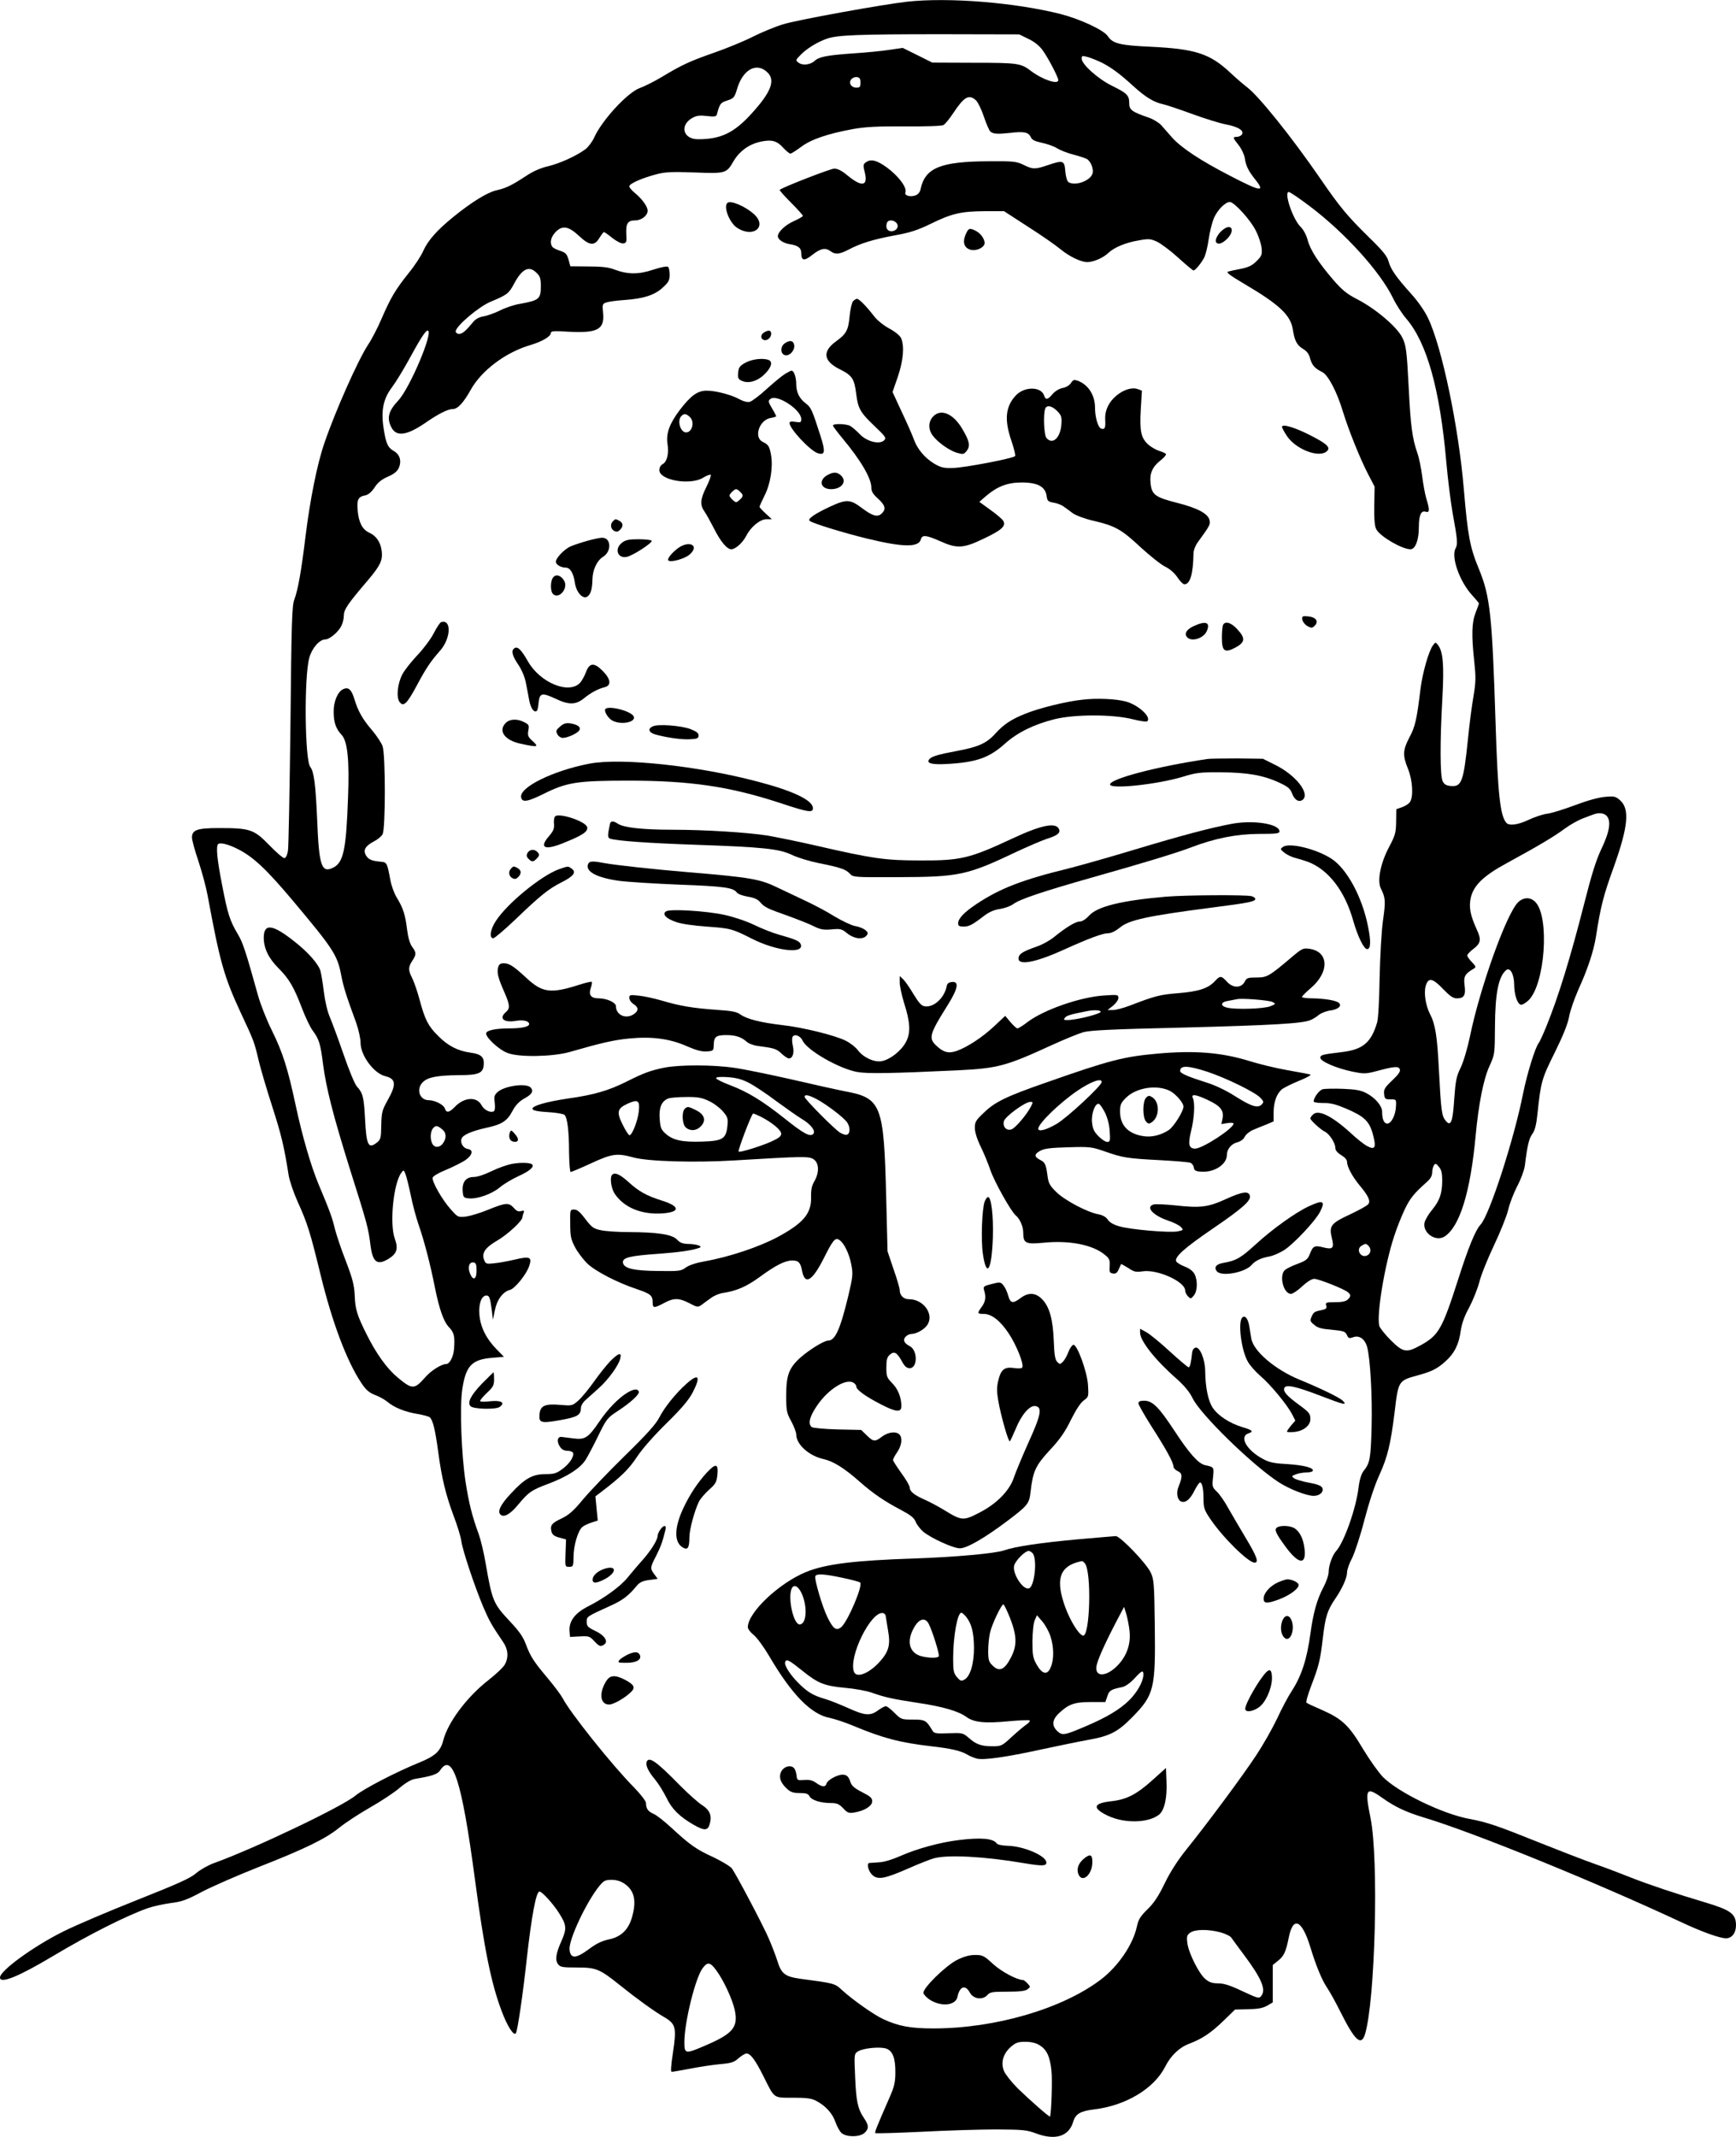 <?xml version="1.0" standalone="no"?>
<!DOCTYPE svg PUBLIC "-//W3C//DTD SVG 20010904//EN"
 "http://www.w3.org/TR/2001/REC-SVG-20010904/DTD/svg10.dtd">
<svg version="1.0" xmlns="http://www.w3.org/2000/svg"
 width="1040pt" height="1280pt" viewBox="0 0 1040 1280"
 preserveAspectRatio="xMidYMid meet">
<g transform="translate(0,1280) scale(0.1,-0.1)"
fill="#000000" stroke="none">
<path d="M5435 12790 c-149 -17 -665 -110 -745 -136 -47 -14 -128 -48 -180
-74 -53 -27 -156 -69 -230 -95 -149 -52 -196 -74 -317 -147 -45 -27 -104 -56
-129 -65 -73 -25 -229 -194 -275 -298 -11 -24 -34 -55 -52 -69 -54 -40 -153
-85 -224 -102 -44 -10 -90 -30 -133 -59 -87 -57 -119 -72 -176 -85 -54 -12
-151 -72 -259 -160 -97 -79 -151 -140 -179 -202 -12 -29 -52 -90 -88 -134 -80
-100 -108 -148 -163 -275 -23 -54 -59 -123 -80 -154 -60 -91 -197 -399 -262
-590 -43 -124 -86 -340 -113 -560 -25 -206 -45 -319 -67 -377 -14 -37 -17
-135 -23 -753 -5 -390 -11 -729 -15 -752 -5 -27 -13 -43 -22 -43 -8 0 -49 35
-91 79 -91 93 -114 101 -300 101 -131 0 -162 -11 -162 -57 0 -14 17 -78 39
-142 21 -64 46 -156 55 -206 74 -400 98 -485 199 -703 78 -166 81 -175 106
-282 11 -47 47 -170 81 -275 56 -175 71 -237 99 -413 5 -34 30 -106 54 -160
58 -127 76 -185 137 -436 70 -287 157 -518 244 -649 28 -42 46 -58 81 -72 25
-9 59 -28 75 -41 41 -35 106 -61 179 -73 34 -6 69 -15 75 -20 19 -16 33 -73
51 -206 21 -159 46 -260 93 -386 22 -57 43 -126 46 -152 9 -59 80 -271 131
-392 36 -84 50 -109 118 -209 31 -44 35 -92 12 -135 -8 -16 -52 -58 -98 -94
-130 -101 -243 -253 -271 -360 -17 -67 -49 -96 -148 -136 -135 -55 -330 -156
-378 -196 -79 -66 -602 -316 -849 -405 -35 -13 -83 -40 -107 -61 -33 -29 -109
-63 -351 -159 -169 -67 -369 -152 -443 -189 -179 -89 -380 -235 -380 -276 0
-40 111 5 320 130 216 129 439 241 567 286 32 11 93 24 136 30 66 8 97 19 190
69 62 32 211 97 332 145 283 111 404 170 487 237 37 30 121 85 186 122 65 37
144 89 175 116 38 32 70 51 95 55 98 16 134 28 148 50 75 114 131 -63 209
-650 56 -419 97 -623 160 -790 34 -92 74 -154 86 -133 10 17 42 235 64 438 30
268 57 410 77 410 15 0 82 -73 117 -129 45 -70 47 -93 17 -162 -35 -77 -42
-118 -23 -144 14 -18 27 -20 114 -20 115 0 136 -9 258 -107 101 -81 206 -157
267 -192 66 -39 72 -62 50 -208 -12 -79 -15 -118 -8 -118 6 0 56 9 111 19 55
11 135 23 179 27 67 6 84 11 111 36 18 15 39 28 47 28 24 0 53 -39 101 -135
69 -138 58 -130 179 -130 81 0 110 -4 138 -19 56 -29 98 -76 115 -127 9 -25
25 -55 36 -65 29 -26 109 -26 138 0 27 25 27 45 -3 89 -37 55 -47 99 -53 248
-6 136 -6 137 18 152 31 19 132 29 169 16 38 -14 55 -58 54 -144 0 -56 -7 -85
-32 -142 -82 -188 -93 -215 -88 -220 3 -3 128 1 278 8 150 8 352 14 448 14
159 -1 181 -3 237 -24 115 -43 196 -18 222 69 14 48 43 65 126 75 190 23 358
124 425 255 34 68 86 117 146 139 76 29 129 64 206 139 l67 65 79 2 c58 1 88
7 113 21 l34 20 0 112 0 112 31 25 c35 27 48 55 64 136 26 134 79 112 130 -54
34 -112 69 -196 99 -241 16 -23 52 -88 81 -146 87 -174 125 -209 148 -133 61
205 82 1047 33 1291 -36 178 -28 193 70 123 76 -54 140 -84 244 -116 296 -88
1028 -386 1546 -628 123 -58 232 -97 269 -97 36 0 60 32 60 78 0 68 -31 91
-185 137 -175 52 -341 108 -440 147 -55 22 -154 60 -220 83 -66 23 -212 80
-325 125 -259 104 -319 125 -427 145 -162 30 -427 159 -518 251 -27 28 -81
104 -120 169 -83 140 -125 179 -242 231 -49 21 -92 41 -96 45 -5 3 8 47 27 98
47 123 55 153 71 290 15 128 27 166 75 236 41 60 70 124 70 157 0 15 13 54 30
85 16 32 50 135 74 229 28 106 62 210 90 270 49 108 67 183 91 376 22 187 23
188 135 219 89 24 120 40 171 86 52 47 79 100 90 182 7 45 22 88 51 140 22 42
49 109 60 150 10 42 50 141 88 221 38 80 76 175 85 212 8 37 33 101 54 142 22
41 42 96 46 123 15 122 25 164 45 191 15 20 24 54 31 123 20 190 25 207 103
364 50 101 78 171 86 214 6 36 32 109 56 164 56 123 91 229 105 316 29 186 45
246 104 410 90 250 100 357 39 409 -25 22 -35 24 -88 19 -38 -3 -107 -22 -181
-50 -66 -25 -141 -48 -166 -51 -25 -3 -74 -19 -110 -36 -67 -32 -120 -38 -136
-17 -36 44 -50 175 -63 587 -21 659 -32 766 -101 934 -53 128 -66 199 -89 471
-31 377 -132 858 -215 1030 -19 41 -61 101 -100 144 -90 100 -123 147 -136
194 -8 32 -34 64 -118 146 -131 129 -172 178 -291 351 -172 250 -367 492 -437
546 -21 16 -68 56 -104 90 -121 113 -208 141 -474 154 -184 8 -229 19 -258 63
-24 37 -164 102 -283 133 -274 69 -668 101 -919 74z m726 -223 c36 -17 66 -41
86 -69 33 -46 93 -161 93 -178 0 -29 -96 3 -165 56 -60 45 -77 48 -340 48
l-250 1 -88 44 -89 44 -76 -11 c-42 -7 -143 -17 -223 -22 -155 -11 -202 -20
-229 -45 -25 -23 -72 -29 -95 -11 -20 14 -20 15 10 46 35 37 99 77 158 98 64
22 181 27 687 27 l466 -1 55 -27z m439 -142 c59 -30 110 -68 192 -143 72 -65
121 -95 178 -107 19 -4 96 -30 170 -57 74 -27 166 -56 203 -63 76 -14 114 -39
96 -62 -6 -7 -20 -13 -30 -13 -25 0 -24 -5 11 -49 17 -21 33 -55 37 -77 7 -47
21 -77 62 -128 63 -79 35 -75 -146 19 -181 93 -297 170 -352 232 -23 26 -53
60 -66 75 -14 14 -46 34 -72 43 -102 35 -118 47 -118 86 0 48 -12 60 -103 105
-84 41 -182 129 -182 163 0 18 3 18 38 9 20 -6 57 -21 82 -33z m-2002 -59 c49
-48 20 -120 -97 -248 -104 -114 -183 -152 -318 -152 -93 -1 -114 87 -31 130
23 12 44 14 84 9 41 -5 55 -3 58 7 18 68 22 73 63 86 39 13 43 18 58 67 34
119 118 165 183 101z m557 -61 c0 -25 -4 -30 -24 -30 -32 0 -49 28 -31 50 7 9
23 15 34 13 16 -2 21 -10 21 -33z m692 -106 c12 -12 34 -57 48 -100 14 -42 32
-82 38 -87 18 -15 44 -16 119 -8 82 10 110 4 123 -25 7 -17 24 -25 65 -34 30
-6 71 -20 91 -32 20 -13 64 -30 99 -39 35 -9 72 -21 82 -27 24 -15 41 -61 33
-87 -14 -44 -105 -76 -144 -51 -8 5 -16 32 -19 65 -5 66 -13 68 -107 36 -74
-25 -88 -25 -144 3 -42 20 -59 22 -206 21 -290 -1 -383 -39 -410 -167 -3 -17
-15 -31 -29 -37 -32 -12 -69 -2 -62 17 13 32 -54 114 -133 165 -49 31 -78 35
-105 15 -15 -11 -16 -18 -5 -61 20 -82 -18 -88 -105 -16 -32 27 -58 40 -78 40
-22 0 -303 -109 -327 -127 -3 -2 27 -36 67 -76 40 -40 72 -76 72 -80 0 -4 -24
-18 -53 -31 -51 -22 -97 -65 -97 -91 0 -20 33 -42 73 -48 47 -7 67 -22 67 -51
1 -49 16 -52 66 -13 51 40 79 45 110 22 28 -21 55 -18 108 10 70 37 147 61
276 85 90 16 137 31 215 69 128 63 184 75 325 76 l115 0 145 -94 c80 -51 166
-111 192 -133 55 -45 122 -77 161 -78 37 0 96 25 127 55 35 33 103 62 182 75
60 11 70 10 110 -8 23 -11 81 -54 127 -96 46 -42 87 -76 91 -76 11 0 46 43 64
77 9 18 21 67 27 110 6 43 20 99 31 126 22 50 68 97 96 97 26 0 126 -110 156
-173 16 -31 31 -77 34 -102 4 -40 1 -48 -30 -79 -26 -26 -48 -37 -93 -46 -33
-6 -68 -14 -78 -17 -14 -4 14 -24 100 -75 207 -122 275 -186 288 -271 10 -67
25 -95 60 -116 24 -14 37 -31 44 -59 11 -40 28 -59 73 -81 35 -18 88 -119 123
-236 35 -113 101 -278 151 -375 l39 -75 -2 -114 c-1 -82 2 -122 12 -141 22
-43 154 -120 205 -120 29 0 50 55 50 130 0 73 13 104 41 95 24 -8 25 11 4 78
-8 27 -19 87 -25 135 -6 48 -19 112 -30 142 -29 84 -39 158 -50 375 -12 235
-16 268 -40 315 -34 65 -162 173 -272 229 -58 30 -87 53 -140 114 -90 105
-138 179 -154 239 -8 31 -25 62 -43 80 -46 45 -101 208 -70 208 7 0 65 -39
128 -87 210 -159 419 -390 496 -548 18 -38 54 -94 80 -124 124 -145 202 -425
240 -863 9 -101 26 -235 37 -298 30 -165 32 -189 18 -215 -28 -52 25 -200 100
-281 22 -24 40 -46 40 -48 0 -3 -9 -28 -20 -56 -23 -59 -25 -135 -8 -292 10
-94 10 -122 -5 -211 -10 -56 -24 -167 -32 -247 -27 -263 -38 -294 -104 -288
-26 2 -39 10 -48 28 -16 31 -17 233 -2 498 11 201 4 279 -26 318 -15 19 -15
19 -30 -1 -25 -32 -63 -165 -75 -261 -22 -183 -32 -227 -66 -290 -40 -76 -42
-109 -9 -189 28 -69 34 -169 11 -200 -8 -11 -29 -24 -47 -30 l-34 -12 -1 -74
c-1 -66 -5 -82 -41 -150 -53 -99 -74 -206 -50 -252 27 -55 29 -74 12 -192 -9
-66 -17 -212 -20 -343 -2 -135 -8 -243 -15 -267 -36 -121 -86 -162 -212 -177
-117 -14 -128 -17 -128 -34 0 -21 94 -62 188 -82 74 -15 82 -15 148 2 108 29
133 31 140 11 5 -12 -8 -31 -45 -66 -45 -43 -52 -54 -49 -82 3 -29 6 -32 38
-32 35 0 35 0 33 -42 -2 -52 -28 -103 -52 -103 -20 0 -31 26 -31 72 0 34 -42
83 -94 110 -31 17 -64 23 -138 26 -54 2 -109 1 -123 -2 -22 -6 -55 -50 -55
-74 0 -5 26 -9 58 -9 43 1 76 -8 133 -32 113 -48 142 -76 164 -156 21 -79 13
-95 -34 -70 -18 9 -64 45 -102 81 -110 100 -192 140 -223 108 -9 -8 -16 -19
-16 -23 0 -11 61 -67 88 -80 28 -15 62 -68 62 -98 0 -13 12 -28 35 -42 22 -13
35 -28 35 -41 0 -29 32 -88 75 -140 53 -63 67 -94 52 -113 -7 -9 -56 -36 -109
-61 -115 -53 -127 -69 -109 -142 15 -60 6 -70 -50 -56 -53 14 -63 9 -81 -37
-13 -34 -23 -42 -74 -61 -33 -12 -67 -29 -76 -37 -37 -33 -9 -143 36 -143 10
0 41 20 67 45 29 27 58 45 72 45 26 0 178 -60 202 -80 19 -16 19 -25 -1 -44
-11 -11 -34 -16 -75 -16 -55 0 -60 -2 -54 -20 5 -15 0 -21 -22 -26 -49 -10
-53 -13 -65 -40 -11 -24 -10 -29 15 -49 21 -19 44 -25 106 -30 70 -7 80 -10
90 -31 9 -21 14 -22 37 -14 36 14 70 -9 84 -57 19 -68 32 -294 27 -483 -5
-187 -10 -214 -48 -261 -13 -17 -24 -50 -30 -99 -15 -126 -87 -328 -134 -380
-23 -25 -45 -87 -45 -124 0 -20 -14 -61 -34 -98 -36 -69 -59 -151 -75 -270
-21 -155 -53 -254 -110 -343 -22 -33 -62 -108 -89 -167 -28 -59 -84 -158 -125
-220 -80 -122 -296 -413 -421 -568 -49 -61 -95 -132 -128 -200 -37 -77 -65
-119 -103 -156 -43 -42 -55 -61 -64 -103 -23 -109 -113 -240 -217 -319 -232
-175 -630 -291 -999 -292 -140 0 -210 13 -302 55 -55 25 -182 114 -249 175
-43 40 -43 40 -253 68 -89 13 -111 30 -135 110 -10 31 -33 91 -51 132 -35 81
-193 380 -220 418 -10 13 -60 43 -112 68 -103 47 -139 73 -253 178 -41 38 -88
75 -106 82 -32 14 -44 31 -44 65 0 10 -32 52 -71 92 -130 131 -384 449 -428
535 -11 20 -51 74 -90 120 -83 99 -103 129 -131 204 -15 42 -41 79 -94 135
-101 108 -107 122 -146 346 -11 66 -30 144 -41 175 -40 108 -60 188 -80 317
-25 166 -35 443 -20 550 21 143 56 182 180 192 l70 6 -45 46 c-62 64 -96 132
-102 208 -5 65 13 113 42 113 18 0 22 -13 32 -86 l7 -59 12 58 c12 62 49 111
91 121 29 8 98 93 114 142 19 55 5 61 -87 39 -43 -10 -99 -20 -125 -22 -44 -5
-49 -3 -58 21 -15 41 6 73 80 116 62 36 150 118 150 139 0 5 3 17 7 26 5 14 2
16 -15 11 -16 -5 -27 0 -43 18 -30 34 -48 33 -152 -9 -47 -20 -108 -38 -135
-42 -48 -5 -49 -5 -93 45 -50 56 -112 164 -107 188 2 9 36 29 78 46 41 17 93
43 115 57 45 30 54 64 17 69 -26 4 -46 35 -37 61 7 23 60 46 150 66 92 20 123
40 155 100 18 35 40 57 69 74 48 26 59 44 41 66 -25 30 -159 11 -200 -27 -19
-18 -21 -28 -16 -64 3 -25 1 -46 -5 -50 -20 -12 -59 7 -74 36 -28 53 -104 49
-160 -10 -34 -35 -51 -38 -60 -9 -7 22 -60 49 -96 49 -57 0 -78 69 -34 110 30
28 87 39 215 40 117 0 144 12 148 61 4 48 -15 65 -80 74 -75 10 -135 41 -193
100 -60 59 -79 97 -111 216 -13 49 -33 107 -44 129 -25 49 -25 67 0 105 25 38
25 49 -1 84 -13 18 -24 54 -30 102 -11 91 -24 130 -61 191 -16 25 -33 73 -39
105 -19 102 -21 108 -54 111 -56 5 -75 12 -91 36 -21 33 -6 59 46 86 22 11 45
30 52 43 18 31 18 477 0 528 -7 19 -35 62 -63 95 -57 66 -84 115 -105 184 -18
60 -36 77 -68 62 -33 -15 -58 -75 -57 -136 0 -63 14 -102 47 -137 36 -37 48
-151 39 -379 -11 -307 -27 -385 -87 -416 -72 -37 -87 8 -98 290 -9 206 -19
285 -41 312 -33 41 -38 538 -6 654 16 58 61 110 96 110 25 0 78 44 96 81 8 15
15 43 15 62 0 36 23 70 148 216 71 85 85 115 79 169 -6 53 -32 92 -74 111 -41
18 -64 61 -70 132 -6 66 2 84 46 92 18 4 37 20 55 47 19 30 43 49 80 65 39 17
56 32 66 54 17 41 5 79 -30 99 -37 21 -48 46 -62 138 -16 105 -2 175 50 244
22 29 66 101 98 159 70 129 103 181 116 181 39 0 -106 -345 -177 -420 -58 -62
-69 -105 -40 -160 29 -57 91 -49 200 25 82 57 138 85 168 85 29 0 64 38 107
115 65 117 211 226 360 269 67 20 120 51 120 71 0 12 16 14 108 8 172 -9 215
14 205 113 -5 50 -4 54 18 62 13 5 62 12 109 15 116 8 184 30 232 76 33 30 40
43 40 75 0 21 -4 42 -9 47 -6 6 -39 0 -89 -16 -89 -30 -154 -29 -234 1 -32 13
-76 18 -154 18 l-109 1 -11 40 c-10 34 -17 42 -51 53 -22 7 -43 18 -47 25 -16
25 -7 59 22 89 41 40 77 33 141 -27 61 -57 91 -59 120 -10 12 19 24 35 27 35
4 0 27 -16 51 -36 26 -20 54 -34 65 -32 19 3 21 9 18 56 -3 64 9 82 54 82 37
0 74 29 74 58 0 24 -32 69 -74 104 -20 16 -36 35 -36 42 0 16 77 50 162 72 51
14 94 16 229 11 189 -7 191 -6 235 70 35 58 91 99 159 114 68 15 100 6 138
-37 17 -18 36 -34 42 -34 6 0 34 18 64 40 59 45 159 79 311 107 73 13 144 17
309 16 121 -1 223 2 233 8 10 5 36 37 59 72 66 99 94 114 136 76z m-476 -735
c17 -21 0 -49 -32 -49 -24 0 -36 23 -25 51 7 19 40 18 57 -2z m-2156 -299 c21
-20 25 -34 25 -79 0 -77 -10 -85 -125 -106 -33 -5 -87 -23 -120 -40 -33 -16
-78 -32 -99 -35 -24 -4 -47 -16 -60 -32 -46 -56 -66 -73 -86 -73 -11 0 -20 7
-20 15 0 31 139 149 210 178 98 41 108 48 140 108 48 90 90 110 135 64z m6409
-3251 c29 -29 20 -93 -29 -196 -34 -71 -60 -156 -104 -329 -83 -326 -156 -563
-228 -739 -19 -47 -39 -90 -44 -96 -22 -27 -70 -183 -95 -306 -54 -273 -201
-726 -254 -783 -31 -33 -74 -138 -135 -330 -94 -293 -116 -332 -219 -390 -90
-50 -108 -48 -184 27 -34 34 -65 73 -69 86 -17 68 32 364 89 537 16 50 45 122
64 162 32 66 53 93 134 165 20 18 30 36 30 55 0 15 5 35 10 43 9 13 13 12 30
-9 15 -17 20 -38 20 -80 0 -79 -15 -122 -60 -177 -22 -26 -42 -61 -46 -77 -13
-62 68 -118 121 -83 90 59 154 266 185 601 18 193 47 340 83 419 32 70 32 73
33 236 1 200 21 300 67 339 23 19 47 -23 48 -84 0 -62 19 -119 40 -123 9 -2
30 11 47 27 98 98 126 497 41 587 -30 32 -72 31 -105 -1 -70 -70 -228 -511
-288 -804 -15 -71 -38 -149 -55 -185 -26 -53 -31 -78 -39 -189 -9 -141 -21
-168 -52 -129 -23 28 -27 58 -40 307 -10 198 -21 270 -54 333 -25 49 -37 124
-25 166 15 53 42 48 105 -19 41 -42 59 -55 82 -55 43 0 54 19 46 78 -7 52 2
69 52 98 18 11 18 13 -8 41 -16 16 -28 34 -28 40 0 6 15 22 34 37 48 36 52 57
21 123 -37 82 -46 129 -34 185 17 75 76 132 216 208 189 103 283 159 345 205
32 24 82 52 111 63 28 11 59 22 67 25 28 10 59 7 74 -9z m-8199 -200 c92 -46
171 -121 327 -306 245 -292 269 -328 292 -449 14 -72 29 -120 90 -286 14 -40
26 -94 26 -119 0 -76 80 -184 148 -200 64 -16 68 -49 15 -143 -34 -61 -37 -73
-39 -150 -1 -75 -3 -86 -24 -103 -53 -43 -65 -20 -73 138 -7 133 -13 157 -49
196 -13 15 -47 97 -79 190 -31 90 -68 190 -82 223 -16 37 -30 98 -37 155 -6
52 -16 109 -21 127 -13 40 -73 109 -152 171 -134 107 -187 114 -187 24 1 -64
29 -122 89 -182 63 -63 92 -113 140 -239 21 -55 50 -116 65 -135 37 -50 46
-78 61 -198 19 -146 61 -310 161 -630 105 -331 110 -352 123 -453 13 -106 40
-127 109 -85 50 31 59 61 37 121 -32 90 -8 330 39 394 14 19 15 19 26 -10 6
-16 20 -73 31 -125 10 -52 32 -133 48 -180 32 -91 69 -233 96 -370 27 -134 53
-207 85 -240 30 -31 36 -55 30 -130 -3 -45 -26 -90 -46 -90 -28 0 -91 -39
-124 -77 -68 -77 -79 -78 -169 -3 -63 53 -127 141 -186 260 -55 110 -67 147
-70 230 -3 63 -12 99 -53 206 -28 71 -57 159 -66 194 -15 64 -29 104 -99 270
-45 109 -97 287 -136 471 -47 218 -76 312 -141 444 -33 66 -71 163 -85 215
-71 255 -90 315 -120 364 -48 81 -61 121 -94 293 -31 158 -38 233 -24 247 12
11 62 -1 118 -30z m1228 -1682 c21 -19 22 -51 1 -80 -19 -27 -50 -29 -64 -3
-15 29 -12 77 6 95 16 17 26 14 57 -12z m5545 -694 c18 -18 15 -46 -6 -57 -39
-21 -73 36 -34 58 22 13 26 13 40 -1z m-5343 -147 c0 -55 -20 -65 -39 -20 -16
39 -5 72 22 67 13 -2 17 -14 17 -47z m886 -3674 c60 -41 74 -103 44 -205 -22
-73 -66 -114 -138 -129 -42 -9 -75 -25 -119 -58 -78 -58 -111 -59 -116 -2 -5
60 102 287 180 382 25 30 35 35 72 35 28 0 55 -8 77 -23z m3569 -291 c30 -8
61 -23 67 -33 7 -10 42 -58 78 -106 102 -137 130 -203 102 -241 -14 -18 -17
-18 -114 27 -73 35 -111 47 -145 47 -35 0 -54 6 -77 26 -39 32 -102 159 -108
217 -5 38 -2 47 18 61 29 20 106 21 179 2z m-3019 -228 c45 -61 97 -174 111
-239 21 -101 -11 -140 -171 -209 -127 -55 -131 -54 -131 19 0 118 67 390 111
444 28 37 44 34 80 -15z m1936 -448 c43 -26 63 -67 72 -153 6 -54 0 -241 -8
-275 -2 -7 -124 101 -194 169 -37 37 -74 84 -82 103 -21 50 -6 104 40 145 30
26 44 31 88 31 34 0 63 -7 84 -20z"/>
<path d="M4357 11584 c-24 -24 14 -119 58 -148 99 -65 185 8 100 83 -55 48
-140 83 -158 65z"/>
<path d="M7324 11422 c-27 -21 -47 -59 -39 -72 11 -18 36 -10 66 19 51 51 27
98 -27 53z"/>
<path d="M5784 11393 c-19 -45 -7 -79 31 -89 31 -8 73 9 82 32 8 22 -17 63
-49 80 -40 21 -47 18 -64 -23z"/>
<path d="M5110 10995 c-7 -8 -16 -48 -20 -88 -8 -86 -20 -107 -82 -152 -84
-61 -75 -119 25 -168 72 -36 85 -56 96 -144 11 -91 25 -114 111 -196 65 -62
71 -70 57 -84 -27 -28 -105 -8 -147 37 -19 20 -45 42 -57 49 -25 13 -103 15
-103 2 0 -5 27 -40 59 -79 107 -128 171 -237 171 -292 0 -24 10 -40 40 -67 43
-39 49 -62 24 -87 -25 -26 -55 -18 -118 29 -73 55 -93 56 -192 11 -98 -46
-140 -76 -122 -87 24 -16 200 -70 338 -104 221 -54 314 -55 327 -5 7 28 33 25
116 -12 100 -45 138 -43 257 14 110 52 137 76 121 107 -6 11 -41 41 -78 67
l-66 48 39 34 c68 58 129 82 215 82 95 0 141 -25 149 -80 4 -31 9 -35 42 -41
20 -3 47 -13 60 -23 12 -9 38 -27 56 -41 19 -13 72 -33 125 -45 128 -30 166
-51 281 -159 56 -51 121 -103 146 -115 27 -13 55 -37 73 -63 15 -24 35 -43 42
-43 35 0 53 62 55 186 0 17 11 46 25 65 74 102 77 108 71 134 -10 39 -72 72
-194 103 -131 33 -152 49 -159 116 -7 59 10 99 58 137 22 17 37 35 34 39 -3 5
-22 14 -43 20 -20 7 -49 24 -64 38 -43 40 -51 80 -44 208 l7 114 -24 9 c-34
13 -84 -2 -128 -38 -47 -39 -71 -89 -68 -146 3 -49 -3 -60 -25 -52 -18 7 -36
68 -36 125 0 75 -40 137 -102 161 -23 8 -29 7 -42 -13 -9 -14 -29 -26 -50 -30
-21 -4 -45 -19 -60 -36 -29 -35 -42 -38 -51 -9 -18 54 -116 55 -168 2 -63 -67
-72 -145 -28 -273 16 -47 26 -88 22 -92 -12 -14 -305 -70 -371 -71 -55 -2 -72
2 -112 25 -57 34 -103 88 -124 148 -9 25 -41 98 -72 163 l-55 119 32 92 c33
98 40 184 19 231 -7 15 -35 38 -70 57 -34 18 -72 49 -90 72 -48 62 -91 106
-104 106 -6 0 -17 -7 -24 -15z m1229 -663 c20 -22 23 -33 19 -79 -7 -78 -54
-119 -89 -76 -15 17 -20 144 -7 176 10 24 45 15 77 -21z"/>
<path d="M4578 10809 c-22 -12 -23 -38 -3 -45 20 -8 45 13 45 37 0 21 -16 24
-42 8z"/>
<path d="M4702 10744 c-30 -20 -27 -68 4 -72 26 -4 56 30 52 60 -4 28 -26 33
-56 12z"/>
<path d="M4465 10627 c-34 -19 -40 -28 -43 -60 -3 -31 1 -39 22 -48 40 -19 95
-2 138 41 40 40 49 74 22 84 -34 13 -100 5 -139 -17z"/>
<path d="M4704 10561 c-18 -11 -67 -51 -110 -90 -43 -40 -89 -74 -102 -78 -15
-3 -37 2 -61 15 -48 27 -143 52 -197 52 -55 0 -95 -29 -161 -115 -62 -82 -84
-141 -74 -205 9 -57 -3 -106 -29 -120 -12 -6 -20 -21 -20 -36 0 -61 186 -93
263 -45 21 13 41 20 45 17 3 -4 -8 -36 -26 -72 -37 -75 -40 -108 -11 -149 11
-16 36 -61 56 -100 39 -78 78 -125 104 -125 25 0 67 38 89 79 27 55 84 101
122 101 l32 0 -37 34 c-20 18 -37 37 -37 40 0 4 14 34 30 67 36 70 52 173 39
245 -10 52 -15 60 -51 78 -53 27 -20 129 47 142 19 3 35 8 35 11 0 2 -11 24
-25 47 -23 39 -24 45 -10 56 38 32 185 -64 185 -120 0 -20 -3 -22 -35 -17 -25
4 -35 2 -35 -7 0 -34 124 -167 170 -181 42 -13 46 8 16 102 -50 156 -57 173
-88 196 -39 29 -58 67 -58 117 0 41 -14 80 -28 80 -4 0 -21 -9 -38 -19z m-572
-258 c31 -28 16 -93 -22 -93 -34 0 -55 71 -28 98 16 16 28 15 50 -5z m302
-449 c21 -20 20 -27 -4 -49 -19 -17 -21 -17 -40 0 -11 10 -20 22 -20 26 0 10
29 39 40 39 5 0 16 -7 24 -16z"/>
<path d="M5590 10305 c-29 -31 -30 -76 -3 -113 30 -41 99 -90 145 -104 38 -11
42 -10 59 11 23 29 18 57 -25 130 -54 93 -129 126 -176 76z"/>
<path d="M7680 10243 c0 -5 13 -30 30 -55 51 -77 186 -131 235 -94 31 23 10
45 -96 99 -92 47 -169 70 -169 50z"/>
<path d="M4958 9955 c-57 -31 -43 -85 21 -85 63 0 96 45 61 80 -23 23 -45 25
-82 5z"/>
<path d="M3672 9678 c-18 -18 -14 -46 7 -58 15 -7 23 -6 35 6 21 21 20 41 -3
54 -24 13 -24 13 -39 -2z"/>
<path d="M3520 9561 c-36 -10 -81 -25 -100 -33 -38 -16 -90 -70 -90 -93 0 -17
31 -35 59 -35 27 0 47 -34 55 -91 8 -56 47 -100 74 -83 20 13 30 44 31 101 1
60 27 115 64 138 53 33 48 116 -7 114 -11 0 -50 -8 -86 -18z"/>
<path d="M3726 9549 c-48 -37 -25 -98 31 -84 38 9 154 85 147 96 -3 5 -38 9
-78 9 -59 0 -78 -4 -100 -21z"/>
<path d="M4061 9516 c-37 -28 -66 -64 -57 -73 13 -14 99 10 128 36 61 54 -3
87 -71 37z"/>
<path d="M3316 9344 c-20 -20 -21 -88 -1 -104 35 -29 89 35 66 79 -18 33 -47
44 -65 25z"/>
<path d="M7802 9088 c2 -12 15 -29 30 -38 25 -13 29 -13 45 3 25 25 6 51 -41
55 -34 3 -37 1 -34 -20z"/>
<path d="M2642 9073 c-7 -3 -26 -32 -43 -65 -17 -34 -61 -93 -99 -133 -37 -39
-78 -91 -90 -115 -29 -56 -37 -138 -16 -165 23 -31 44 -11 103 99 54 101 82
144 139 208 66 74 70 193 6 171z"/>
<path d="M7154 9051 c-45 -20 -61 -46 -43 -67 26 -31 101 -8 119 37 22 51 -6
62 -76 30z"/>
<path d="M7326 9054 c-3 -9 -6 -42 -6 -74 0 -80 16 -93 79 -60 60 32 64 56 15
109 -38 43 -77 54 -88 25z"/>
<path d="M3077 8913 c-15 -14 -5 -46 27 -93 21 -31 39 -73 46 -108 6 -31 16
-81 21 -110 10 -48 30 -74 46 -59 3 3 8 26 10 52 7 55 21 57 103 19 77 -37
119 -36 167 2 44 36 86 58 126 68 41 10 36 49 -13 98 -51 51 -79 49 -100 -9
-8 -22 -24 -50 -34 -62 -66 -72 -239 -2 -313 127 -43 76 -66 96 -86 75z"/>
<path d="M6486 8609 c-98 -10 -263 -51 -346 -85 -84 -34 -127 -63 -177 -118
-53 -59 -104 -81 -235 -105 -112 -21 -152 -33 -163 -52 -14 -22 21 -30 110
-25 176 10 251 37 346 122 75 67 173 115 296 146 121 30 350 30 468 0 44 -11
84 -17 88 -12 27 25 -56 100 -132 119 -59 15 -171 20 -255 10z"/>
<path d="M3626 8552 c-8 -14 18 -56 44 -69 55 -28 146 -7 125 28 -20 32 -154
65 -169 41z"/>
<path d="M3030 8470 c-48 -48 -6 -105 90 -125 102 -22 110 -20 72 15 -29 26
-32 34 -27 64 6 31 4 36 -24 50 -41 22 -87 20 -111 -4z"/>
<path d="M3355 8448 c-24 -21 -26 -27 -16 -46 6 -12 21 -22 32 -22 27 0 81 24
97 42 16 20 -3 37 -50 45 -27 4 -41 0 -63 -19z"/>
<path d="M3913 8450 c-35 -14 -28 -38 15 -50 70 -19 157 -31 207 -28 42 2 50
6 50 23 0 14 -13 24 -49 38 -57 21 -191 31 -223 17z"/>
<path d="M7235 8254 c-304 -45 -585 -119 -585 -153 0 -30 282 0 435 46 81 25
105 28 230 27 159 -1 255 -18 351 -63 51 -24 64 -35 75 -65 15 -40 44 -55 66
-34 39 40 -48 147 -165 205 l-76 38 -150 2 c-83 0 -164 -1 -181 -3z"/>
<path d="M3532 8226 c-219 -42 -422 -142 -410 -202 6 -32 38 -27 133 20 140
70 201 80 510 80 369 0 607 -35 906 -133 172 -57 199 -61 199 -32 0 47 -116
103 -330 159 -358 95 -817 144 -1008 108z"/>
<path d="M3324 7908 c-5 -7 -7 -28 -5 -46 2 -25 -5 -41 -28 -68 -64 -72 -30
-90 83 -44 115 46 148 68 144 94 -5 36 -177 92 -194 64z"/>
<path d="M3655 7868 c-2 -7 -6 -30 -10 -50 -4 -29 -2 -38 12 -42 44 -13 221
-26 508 -36 407 -14 503 -24 580 -61 33 -16 105 -38 160 -49 130 -26 162 -37
186 -63 20 -22 26 -22 287 -21 369 1 415 11 712 152 69 32 150 67 180 77 64
20 83 35 75 57 -17 45 -106 27 -283 -56 -253 -118 -307 -131 -547 -130 -212 0
-284 10 -631 90 -105 24 -234 50 -285 59 -123 19 -374 35 -574 35 -176 0 -287
13 -322 35 -27 18 -42 19 -48 3z"/>
<path d="M7377 7865 c-127 -24 -297 -69 -583 -155 -148 -45 -323 -94 -389
-111 -279 -68 -414 -120 -555 -214 -75 -50 -110 -87 -110 -116 0 -15 7 -19 33
-19 33 0 52 10 126 67 27 20 58 34 90 38 27 4 64 17 82 30 39 29 169 73 475
160 288 81 499 145 586 178 146 56 274 81 408 82 104 0 125 2 125 15 0 45
-156 70 -288 45z"/>
<path d="M7686 7727 c-18 -13 -17 -14 9 -35 15 -12 46 -27 69 -32 22 -6 55
-16 71 -22 124 -47 223 -176 273 -357 27 -93 63 -166 82 -166 22 0 24 45 5
138 -35 175 -126 343 -218 403 -90 59 -254 99 -291 71z"/>
<path d="M3160 7691 c-7 -15 -6 -23 6 -35 19 -20 29 -20 48 0 19 19 20 26 4
42 -18 18 -46 14 -58 -7z"/>
<path d="M3523 7624 c-17 -45 52 -81 185 -100 54 -7 216 -17 362 -23 270 -10
323 -18 344 -47 7 -9 36 -20 66 -25 38 -6 60 -16 74 -33 26 -30 39 -37 172
-84 60 -22 129 -49 153 -62 37 -18 56 -21 103 -17 53 5 61 3 94 -24 41 -33 94
-39 115 -13 11 14 10 19 -8 34 -12 9 -39 20 -60 23 -22 4 -77 30 -124 58 -46
29 -122 69 -169 91 -47 22 -125 59 -175 83 -101 49 -162 60 -525 90 -215 18
-444 43 -514 56 -68 13 -86 11 -93 -7z"/>
<path d="M3062 7598 c-18 -18 -14 -46 7 -58 15 -7 23 -6 35 6 21 21 20 41 -3
54 -24 13 -24 13 -39 -2z"/>
<path d="M3350 7594 c-107 -38 -314 -207 -381 -313 -32 -49 -39 -101 -14 -101
8 0 68 51 133 113 150 144 199 183 274 221 74 37 92 61 64 82 -24 17 -20 17
-76 -2z"/>
<path d="M6985 7429 c-265 -23 -410 -58 -460 -113 -20 -22 -42 -36 -57 -36
-25 0 -81 -34 -155 -94 -23 -19 -68 -44 -100 -55 -85 -30 -108 -44 -111 -68
-7 -49 98 -30 270 48 153 69 233 99 267 99 18 0 44 13 70 34 55 46 167 70 561
121 211 27 249 35 250 50 1 6 -9 13 -22 17 -33 9 -394 7 -513 -3z"/>
<path d="M3990 7341 c-25 -17 1 -44 61 -64 30 -11 107 -22 179 -27 146 -10
156 -13 275 -73 146 -74 315 -93 292 -33 -7 19 -33 30 -129 57 -37 10 -105 37
-150 59 -48 23 -123 48 -178 60 -110 24 -327 37 -350 21z"/>
<path d="M7741 7069 c-138 -117 -150 -124 -213 -124 -53 0 -60 -3 -71 -25 -20
-39 -70 -40 -106 -1 -35 38 -41 38 -72 5 -40 -44 -97 -63 -221 -73 -111 -9
-137 -16 -291 -75 -37 -14 -82 -26 -100 -26 l-32 0 33 26 c17 14 32 35 32 46
0 20 -4 21 -87 15 -140 -9 -357 -84 -456 -158 -28 -22 -56 -39 -62 -39 -5 0
-24 17 -41 37 l-32 38 -65 -61 c-70 -66 -161 -126 -226 -149 -49 -17 -81 -8
-123 33 -46 43 -39 69 66 236 65 103 74 149 29 144 -19 -2 -29 -10 -31 -23
-13 -70 -75 -129 -129 -123 -22 2 -36 17 -69 71 -22 37 -50 78 -62 90 l-22 21
0 -39 c0 -22 12 -75 25 -119 38 -118 42 -181 13 -236 -27 -53 -94 -106 -145
-116 -45 -9 -112 22 -145 67 -13 17 -45 42 -71 55 -63 32 -256 80 -382 94
-128 15 -211 36 -249 63 -23 17 -52 22 -140 28 -143 10 -221 23 -326 54 -47
14 -111 28 -142 31 -54 6 -58 5 -58 -13 0 -12 11 -28 25 -37 31 -20 32 -40 3
-60 -47 -33 -108 -7 -108 47 0 22 -55 47 -103 47 -47 0 -62 20 -48 61 6 18 9
35 6 38 -3 2 -36 -5 -73 -17 -171 -55 -222 -49 -316 38 -80 74 -105 90 -138
90 -21 0 -29 -6 -34 -25 -8 -32 0 -63 37 -147 34 -78 36 -98 9 -121 -43 -37
-12 -64 60 -52 45 8 80 -1 80 -19 0 -16 -44 -26 -119 -26 -79 0 -132 -11 -138
-27 -9 -22 74 -100 127 -120 67 -27 269 -23 370 5 195 56 266 72 355 81 137
14 246 0 348 -45 58 -25 91 -34 121 -32 40 3 41 4 42 41 1 47 14 57 76 57 54
0 90 -12 120 -39 11 -11 42 -23 67 -26 99 -13 113 -17 143 -46 17 -16 37 -29
44 -29 23 0 33 33 24 74 -5 21 -6 45 -3 53 9 23 47 11 61 -20 28 -59 218 -168
327 -188 60 -11 204 -9 605 10 237 12 287 25 559 150 74 34 160 69 190 78 44
12 174 18 601 28 532 14 713 24 761 45 13 5 36 19 50 31 14 11 44 23 67 26 47
6 72 27 54 45 -15 15 -86 27 -159 28 -35 0 -63 4 -63 8 0 5 23 28 51 52 115
97 111 221 -8 237 -36 5 -44 1 -102 -48z m-117 -271 c20 -11 19 -12 -13 -25
-38 -16 -206 -21 -258 -9 -45 10 -42 34 5 41 20 4 44 8 52 10 28 7 193 -6 214
-17z m-1030 -57 c8 -12 -140 -50 -198 -51 -24 0 -26 2 -16 14 10 13 33 20 135
40 38 7 74 6 79 -3z"/>
<path d="M6935 6489 c-203 -18 -287 -39 -670 -174 -236 -82 -306 -116 -372
-181 -47 -44 -53 -55 -53 -90 0 -25 13 -67 36 -114 20 -41 46 -105 58 -141 24
-69 123 -246 151 -269 25 -21 45 -66 45 -103 0 -64 14 -71 120 -61 156 16 298
-12 370 -73 26 -21 30 -31 28 -66 -3 -37 0 -42 19 -45 17 -3 26 4 35 25 7 15
13 29 14 31 1 2 20 -9 43 -23 35 -24 47 -26 87 -20 88 13 254 -62 254 -115 0
-10 8 -26 17 -35 16 -16 18 -16 35 5 22 27 24 90 4 129 -10 18 -31 34 -60 45
-24 9 -47 24 -50 31 -10 27 52 81 217 194 176 120 231 168 225 197 -6 32 -44
27 -141 -17 -109 -50 -154 -56 -307 -39 -60 6 -118 9 -130 5 -48 -15 -3 -65
87 -96 34 -11 69 -29 78 -39 16 -18 15 -19 -21 -26 -50 -9 -286 11 -350 31
-33 9 -58 24 -68 40 -10 15 -29 26 -53 31 -66 11 -201 82 -253 132 -42 41 -49
54 -55 102 -9 66 -14 78 -45 93 -35 18 -35 34 2 54 26 14 63 18 169 21 127 4
140 2 215 -24 111 -39 138 -43 329 -53 94 -5 178 -12 187 -16 9 -4 18 -16 20
-28 2 -18 11 -23 42 -25 79 -7 156 43 156 100 0 35 27 67 63 76 19 5 37 18 44
33 7 14 30 33 50 41 21 9 57 24 81 33 l42 18 0 54 c0 60 17 109 48 137 12 10
58 33 104 52 45 18 76 35 68 38 -8 2 -71 14 -139 26 -68 12 -172 37 -231 56
-165 50 -323 63 -545 43z m299 -109 c114 -38 285 -122 316 -155 22 -23 22 -27
8 -41 -23 -24 -63 -11 -162 52 -52 33 -119 65 -169 80 -113 36 -157 55 -157
69 0 35 47 33 164 -5z m-634 -61 c0 -22 -207 -214 -270 -251 -61 -36 -110 -49
-110 -29 0 31 128 155 235 228 80 54 145 78 145 52z m410 -54 c34 -18 80 -71
80 -93 0 -28 -57 -119 -87 -140 -44 -30 -101 -45 -149 -38 -94 13 -144 64
-144 148 0 41 5 52 35 82 62 62 187 81 265 41z m226 -54 c75 -35 97 -62 88
-110 l-7 -34 37 6 c20 3 36 2 36 -3 0 -29 -186 -150 -230 -150 -38 0 -44 25
-25 103 20 78 25 172 11 200 -12 26 18 22 90 -12z m-1060 -39 c-25 -49 -94
-130 -117 -137 -30 -10 -53 16 -45 49 7 28 127 116 159 116 16 0 16 -2 3 -28z
m444 -37 c15 -32 26 -72 28 -112 4 -57 2 -63 -15 -63 -10 0 -34 15 -52 34 -27
27 -35 45 -39 84 -5 52 19 116 41 110 7 -2 23 -26 37 -53z"/>
<path d="M6866 6225 c-21 -21 -22 -113 -2 -141 12 -15 19 -17 33 -8 49 29 53
120 7 151 -19 12 -24 12 -38 -2z"/>
<path d="M3980 6405 c-83 -17 -126 -33 -225 -83 -108 -54 -195 -80 -352 -102
-128 -19 -213 -43 -213 -61 0 -11 28 -17 113 -22 38 -3 74 -10 79 -15 17 -17
27 -97 27 -224 1 -65 5 -118 10 -118 4 0 60 23 122 52 126 58 155 62 254 35
85 -24 368 -32 600 -18 415 25 452 26 479 7 33 -21 35 -79 5 -131 -16 -27 -21
-51 -20 -97 2 -97 -46 -154 -199 -237 -112 -60 -291 -120 -438 -146 -51 -9
-94 -23 -113 -37 -28 -21 -40 -23 -162 -21 -150 1 -210 15 -215 50 -4 30 40
41 213 53 124 9 206 21 245 36 23 9 -16 22 -68 23 -32 1 -49 7 -66 26 -29 31
-114 44 -288 45 -64 0 -140 5 -167 11 -45 9 -56 17 -94 67 -32 42 -49 57 -67
57 -25 0 -25 -1 -24 -85 0 -73 4 -93 28 -139 15 -29 48 -73 73 -98 50 -48 179
-115 302 -156 79 -27 91 -37 91 -79 0 -34 8 -35 68 -3 59 32 90 31 152 -1 47
-25 51 -25 73 -10 12 9 37 28 56 41 18 14 50 27 70 30 85 13 142 38 222 96 97
71 151 98 195 99 38 0 50 -13 59 -62 17 -88 61 -62 131 77 54 108 68 124 92
108 28 -17 60 -83 72 -148 11 -58 9 -72 -19 -191 -48 -198 -78 -264 -120 -264
-24 0 -110 -53 -163 -99 -71 -63 -88 -107 -88 -228 0 -92 2 -105 30 -156 17
-31 30 -67 30 -79 0 -60 77 -129 165 -148 57 -13 122 -53 215 -135 80 -71 153
-120 249 -170 56 -30 77 -46 87 -71 7 -17 27 -43 44 -58 47 -39 180 -100 220
-100 41 -1 148 61 285 164 123 93 131 103 139 175 14 123 30 157 116 250 60
64 91 109 126 181 30 60 58 103 77 116 29 21 29 23 25 92 -5 79 -64 241 -87
241 -7 0 -21 -19 -30 -42 -9 -24 -24 -51 -34 -60 -16 -16 -18 -16 -33 -1 -13
13 -18 42 -21 125 -5 129 -25 203 -68 249 -40 42 -83 45 -131 9 -46 -35 -61
-32 -74 14 -6 22 -18 49 -28 61 -18 22 -21 22 -71 9 -49 -12 -52 -15 -45 -39
12 -40 8 -67 -15 -98 -28 -39 -27 -42 12 -42 47 0 99 -40 150 -117 46 -69 93
-186 81 -204 -3 -6 -24 -7 -50 -3 -57 8 -78 -9 -94 -77 -9 -38 -9 -65 0 -117
16 -93 62 -254 70 -245 4 5 20 39 36 77 34 83 83 139 116 134 44 -6 35 -52
-41 -219 -38 -85 -77 -179 -87 -209 -25 -77 -102 -157 -206 -210 -95 -50 -107
-49 -205 11 -37 23 -93 53 -123 66 -65 29 -90 50 -90 73 0 10 -22 48 -50 86
-27 38 -50 73 -50 79 0 6 11 27 25 47 27 40 33 86 13 106 -20 20 -69 14 -104
-13 -42 -32 -51 -32 -92 8 l-33 32 -142 3 c-78 2 -148 9 -154 14 -24 20 -13
63 32 129 65 96 170 163 216 138 10 -5 19 -16 19 -24 0 -19 53 -58 144 -105
94 -49 126 -52 126 -12 0 51 -21 104 -56 138 -31 32 -34 40 -34 93 0 45 4 62
20 76 26 24 43 15 72 -37 17 -32 29 -43 48 -43 48 0 48 108 0 132 -34 17 -43
38 -24 57 8 9 24 16 35 16 28 0 75 26 93 52 45 63 -20 156 -108 156 -32 -1
-56 23 -56 54 0 11 -16 67 -37 126 l-36 107 -8 323 c-14 558 -28 595 -250 636
-46 9 -190 41 -319 71 -129 29 -283 61 -341 69 -127 19 -329 19 -419 1z m508
-92 c31 -16 105 -65 163 -109 59 -43 127 -91 152 -106 53 -31 86 -73 69 -90
-19 -19 -56 0 -171 92 -134 106 -219 159 -330 201 -45 17 -81 35 -81 41 0 7
25 9 71 6 52 -4 85 -13 127 -35z m407 -98 c59 -32 159 -108 180 -138 19 -28
19 -66 0 -73 -8 -4 -27 2 -43 12 -36 23 -212 201 -212 214 0 16 24 12 75 -15z
m-650 -9 c28 -12 65 -40 84 -61 30 -35 33 -43 29 -87 -8 -80 -28 -92 -151 -96
-120 -4 -175 8 -219 47 -27 24 -32 36 -36 89 -5 68 11 106 51 122 12 5 60 9
107 9 69 1 95 -4 135 -23z m-418 -62 c-6 -57 -40 -144 -56 -144 -5 0 -24 29
-41 64 -38 76 -32 97 32 126 60 27 72 18 65 -46z m731 -33 c68 -35 122 -80
122 -102 0 -15 -15 -27 -62 -48 -61 -27 -187 -66 -193 -59 -6 7 78 228 87 228
5 0 25 -9 46 -19z"/>
<path d="M4102 6158 c-19 -19 -15 -92 6 -111 27 -24 65 -21 91 7 33 35 22 70
-29 96 -46 23 -52 24 -68 8z"/>
<path d="M3055 6018 c-10 -26 -2 -52 19 -56 33 -7 39 14 12 44 -21 25 -25 27
-31 12z"/>
<path d="M3070 5829 c-30 -5 -86 -25 -125 -44 -43 -21 -85 -35 -107 -35 -47 0
-71 -31 -66 -87 3 -35 6 -38 36 -41 51 -5 136 25 184 64 23 20 76 52 116 70
64 29 94 55 80 69 -10 11 -67 13 -118 4z"/>
<path d="M3667 5763 c-15 -15 -6 -82 16 -114 56 -83 162 -126 287 -117 107 8
104 43 -6 77 -89 28 -137 54 -199 111 -51 46 -82 60 -98 43z"/>
<path d="M5899 5603 c-16 -43 -23 -229 -11 -312 22 -151 53 -102 60 95 4 130
-9 244 -29 244 -5 0 -14 -12 -20 -27z"/>
<path d="M7842 5575 c-82 -38 -221 -138 -321 -230 -89 -81 -115 -96 -194 -110
-42 -7 -56 -27 -37 -50 28 -34 171 -7 209 39 20 24 58 42 106 50 22 4 61 21
88 38 59 38 189 177 216 231 32 64 17 71 -67 32z"/>
<path d="M7442 4908 c-27 -27 -6 -196 34 -265 13 -23 47 -61 75 -85 59 -50
160 -172 189 -228 l20 -39 -25 -29 c-14 -17 -25 -33 -25 -37 0 -4 21 -5 46 -2
54 6 94 39 94 76 0 34 -5 40 -70 88 -71 52 -94 78 -86 99 9 23 67 11 218 -47
140 -54 160 -58 134 -31 -16 19 -132 75 -261 128 -146 60 -278 172 -289 248
-3 17 -8 47 -11 67 -7 49 -26 74 -43 57z"/>
<path d="M6830 4817 c0 -48 91 -164 217 -274 49 -44 79 -80 98 -119 48 -98
357 -399 515 -502 63 -41 167 -82 210 -82 37 0 63 25 51 49 -7 12 -32 22 -80
30 -38 7 -78 19 -88 26 -17 13 -16 14 10 24 16 6 43 11 62 11 19 0 36 4 39 9
11 18 -53 35 -149 41 -78 4 -110 10 -145 29 -101 52 -150 137 -89 156 31 10
22 19 -39 37 -76 23 -145 68 -177 116 -28 42 -44 124 -45 222 -1 68 -32 143
-57 138 -11 -2 -19 -14 -21 -28 -6 -60 -13 -90 -21 -90 -5 0 -56 43 -113 95
-56 52 -120 104 -140 115 l-38 21 0 -24z"/>
<path d="M3657 4648 c-23 -24 -67 -79 -98 -123 -31 -44 -73 -95 -94 -114 -37
-32 -39 -32 -109 -26 -92 8 -120 -5 -124 -58 -4 -50 9 -54 126 -33 101 18 122
30 122 72 0 13 12 34 28 48 15 13 50 45 79 71 58 52 119 136 129 178 9 39 -9
34 -59 -15z"/>
<path d="M2887 4512 c-67 -70 -89 -114 -68 -135 18 -18 152 -21 175 -4 34 25
10 40 -54 34 -31 -4 -60 -4 -63 0 -4 3 14 25 38 48 39 36 45 47 45 83 0 23 -2
42 -3 42 -2 0 -33 -31 -70 -68z"/>
<path d="M4113 4512 c-63 -56 -132 -141 -163 -202 -21 -41 -74 -100 -207 -230
-98 -96 -211 -214 -251 -262 -56 -68 -84 -92 -127 -113 -60 -28 -71 -42 -61
-80 5 -18 17 -27 47 -35 l40 -11 -3 -82 c-3 -82 -3 -82 22 -82 24 0 25 3 26
60 0 67 26 155 52 178 9 8 34 20 55 27 l38 12 -7 72 -7 73 38 29 c118 90 164
136 212 209 32 48 100 125 175 199 89 87 132 138 156 182 52 100 39 122 -35
56z"/>
<path d="M3760 4459 c-55 -33 -118 -98 -171 -176 -64 -94 -84 -108 -152 -99
-29 4 -61 7 -72 9 -26 3 -31 -27 -11 -58 11 -17 26 -25 45 -25 16 0 31 -6 34
-12 8 -22 -22 -67 -65 -98 -35 -26 -50 -30 -103 -30 -75 0 -123 -27 -207 -119
-59 -63 -79 -104 -60 -123 20 -20 59 2 105 58 64 77 81 89 189 129 111 43 185
91 217 142 13 21 47 85 75 143 49 100 54 107 115 147 77 50 133 101 128 117
-6 19 -30 17 -67 -5z"/>
<path d="M6820 4394 c0 -8 36 -71 79 -139 86 -134 131 -215 131 -240 0 -8 12
-21 26 -27 28 -13 29 -33 4 -94 -15 -35 -7 -79 16 -88 26 -10 53 12 79 64 14
28 29 50 34 50 13 0 21 -38 21 -101 0 -49 5 -65 39 -115 74 -111 229 -264 267
-264 27 0 13 38 -52 146 -36 60 -83 141 -105 179 -21 39 -52 84 -68 99 -29 28
-30 32 -24 87 6 62 7 61 -48 73 -40 9 -95 71 -184 207 -94 143 -131 179 -181
179 -24 0 -34 -5 -34 -16z"/>
<path d="M4233 3978 c-54 -60 -98 -125 -138 -209 -55 -116 -58 -203 -8 -236
32 -21 43 -7 43 58 0 47 30 158 57 214 8 17 35 48 60 71 41 36 46 46 51 92 6
66 -10 69 -65 10z"/>
<path d="M3956 3638 c-9 -12 -16 -28 -16 -36 0 -25 -39 -88 -91 -147 -30 -33
-69 -80 -88 -103 -40 -51 -139 -124 -236 -173 -81 -41 -117 -89 -113 -149 l3
-35 58 3 c54 3 60 1 86 -27 31 -33 38 -36 60 -22 27 18 4 55 -51 81 -46 22
-53 29 -53 55 0 33 -2 31 145 98 71 32 107 60 156 120 16 19 35 28 73 33 l51
7 -20 27 c-26 36 -26 40 12 113 28 56 37 82 55 155 7 28 -11 29 -31 0z"/>
<path d="M7651 3651 c-19 -12 -9 -35 53 -119 77 -104 123 -107 111 -8 -7 58
-27 99 -57 120 -25 18 -85 21 -107 7z"/>
<path d="M6461 3580 c-221 -20 -379 -43 -444 -66 -52 -19 -301 -41 -537 -49
-363 -12 -533 -33 -651 -81 -163 -67 -349 -243 -349 -331 0 -10 16 -31 35 -46
19 -15 60 -71 92 -125 136 -232 252 -351 364 -372 28 -6 90 -26 138 -46 179
-75 281 -102 471 -124 116 -13 176 -27 215 -50 17 -10 42 -20 58 -24 41 -10
174 9 385 55 103 22 233 49 290 59 121 22 169 47 252 131 135 137 143 171 138
556 -3 246 -5 272 -24 313 -25 55 -184 220 -210 219 -11 -1 -111 -9 -223 -19z
m-271 -89 c24 -46 6 -193 -25 -205 -36 -13 -103 91 -89 138 9 30 65 86 86 86
9 0 22 -9 28 -19z m309 -55 c42 -50 31 -447 -12 -433 -26 8 -76 90 -106 172
-56 156 -36 234 68 266 37 11 37 10 50 -5z m-1451 -87 c53 -11 101 -24 105
-28 18 -17 -72 -229 -112 -266 -30 -26 -49 -13 -83 56 -32 64 -82 235 -73 249
9 15 55 12 163 -11z m-249 -86 c40 -80 35 -193 -9 -193 -36 0 -71 155 -48 213
12 28 36 20 57 -20z m1252 -155 c41 -106 43 -163 6 -235 -39 -76 -71 -90 -112
-48 -21 20 -25 33 -25 87 0 35 5 83 11 108 10 48 68 170 80 170 4 0 22 -37 40
-82z m716 -79 c8 -77 -17 -148 -71 -204 -65 -68 -135 -73 -128 -9 4 34 46 129
116 264 l50 95 14 -45 c7 -25 16 -70 19 -101z m-1461 91 c1 -8 8 -47 14 -86
16 -88 4 -129 -53 -191 -63 -68 -136 -96 -151 -57 -34 89 102 365 174 352 8
-2 16 -10 16 -18z m483 -6 c32 -41 45 -93 46 -184 0 -96 -23 -173 -58 -191
-18 -10 -24 -8 -44 15 -20 24 -23 38 -23 112 0 131 26 274 49 274 5 0 19 -12
30 -26z m504 -115 c21 -64 22 -138 2 -185 -20 -50 -51 -44 -85 16 -22 39 -25
57 -25 140 1 55 6 108 14 125 l13 30 32 -37 c18 -21 40 -61 49 -89z m-729 74
c23 -46 66 -184 60 -194 -7 -12 -60 -11 -106 1 -68 19 -87 84 -48 160 32 64
71 77 94 33z m-754 -283 c90 -73 131 -89 254 -100 57 -5 130 -18 162 -30 77
-27 122 -37 273 -60 149 -22 244 -50 290 -84 45 -33 111 -40 255 -26 65 6 121
8 124 5 4 -4 -4 -15 -18 -24 -14 -9 -53 -42 -87 -73 -60 -56 -65 -58 -117 -58
-66 0 -99 11 -143 51 -34 29 -38 30 -120 27 -75 -3 -87 -1 -97 16 -37 62 -44
66 -118 66 -68 0 -70 1 -109 40 -22 22 -45 40 -52 40 -7 0 -28 -11 -47 -25
-46 -34 -78 -32 -179 14 -47 21 -109 46 -137 54 -71 21 -102 39 -152 87 -56
54 -96 115 -88 135 7 20 21 13 106 -55z m2040 -22 c-1 -40 -38 -106 -86 -153
-56 -55 -135 -102 -257 -154 -131 -56 -143 -58 -173 -30 -34 32 -31 68 9 106
58 55 93 68 191 68 l88 0 12 35 c11 35 22 41 91 55 17 4 47 25 70 50 46 50 55
54 55 23z"/>
<path d="M3610 3399 c-35 -14 -60 -39 -60 -61 0 -23 21 -23 69 1 83 43 76 93
-9 60z"/>
<path d="M7654 3321 c-47 -22 -84 -64 -84 -97 0 -30 21 -31 95 -3 61 23 115
63 115 85 0 15 -39 34 -68 34 -9 0 -35 -9 -58 -19z"/>
<path d="M7680 3086 c-12 -38 -5 -79 16 -97 32 -27 62 44 43 101 -15 42 -44
40 -59 -4z"/>
<path d="M3764 2891 c-21 -10 -45 -25 -53 -34 -12 -16 -8 -17 42 -17 58 0 91
18 81 45 -9 22 -29 24 -70 6z"/>
<path d="M7586 2784 c-42 -42 -126 -188 -126 -219 0 -23 42 -19 81 8 40 27 78
111 79 174 0 48 -11 60 -34 37z"/>
<path d="M3630 2728 c-43 -71 -34 -138 19 -138 28 0 103 44 136 80 22 24 11
42 -46 71 -57 28 -86 25 -109 -13z"/>
<path d="M3874 2247 c-8 -21 10 -58 51 -107 20 -24 50 -73 67 -107 32 -68 79
-115 165 -164 63 -36 84 -35 95 6 14 50 0 83 -45 112 -23 14 -82 67 -132 117
-144 147 -187 177 -201 143z"/>
<path d="M4684 2195 c-21 -33 -12 -70 28 -107 24 -23 39 -28 79 -28 38 0 51
-4 59 -20 12 -23 67 -40 128 -40 36 0 49 -6 73 -31 25 -27 34 -31 65 -26 62
10 109 39 109 67 0 21 -11 30 -60 55 -45 23 -62 37 -70 60 -11 34 -22 45 -48
45 -31 0 -89 -32 -95 -52 -6 -24 -27 -23 -63 3 -21 15 -41 20 -72 17 -40 -3
-42 -2 -45 27 -2 17 -8 36 -14 43 -17 21 -56 14 -74 -13z"/>
<path d="M6907 2140 c-97 -88 -158 -119 -248 -129 -111 -12 -118 -41 -22 -87
99 -47 242 -44 306 6 33 26 50 100 45 203 l-3 77 -78 -70z"/>
<path d="M5742 1778 c-109 -13 -250 -52 -343 -93 -52 -23 -103 -39 -134 -40
-27 -2 -53 -4 -57 -4 -18 -2 -6 -49 17 -71 34 -32 74 -24 216 38 63 28 132 55
154 61 83 23 305 11 539 -29 113 -19 139 -18 134 8 -8 39 -138 94 -231 96 -34
1 -61 7 -66 14 -19 30 -95 37 -229 20z"/>
<path d="M6496 1669 c-35 -28 -48 -62 -36 -94 22 -57 83 -6 84 69 1 47 -12 54
-48 25z"/>
<path d="M5733 1060 c-69 -35 -206 -170 -201 -198 2 -9 18 -26 35 -38 69 -46
158 -38 169 15 13 64 47 75 74 26 21 -39 76 -47 105 -15 16 18 30 20 120 20
71 0 107 4 120 14 19 14 19 15 1 35 -11 12 -23 21 -27 21 -36 0 -130 50 -180
96 -54 50 -63 54 -107 54 -34 0 -67 -9 -109 -30z"/>
</g>
</svg>
